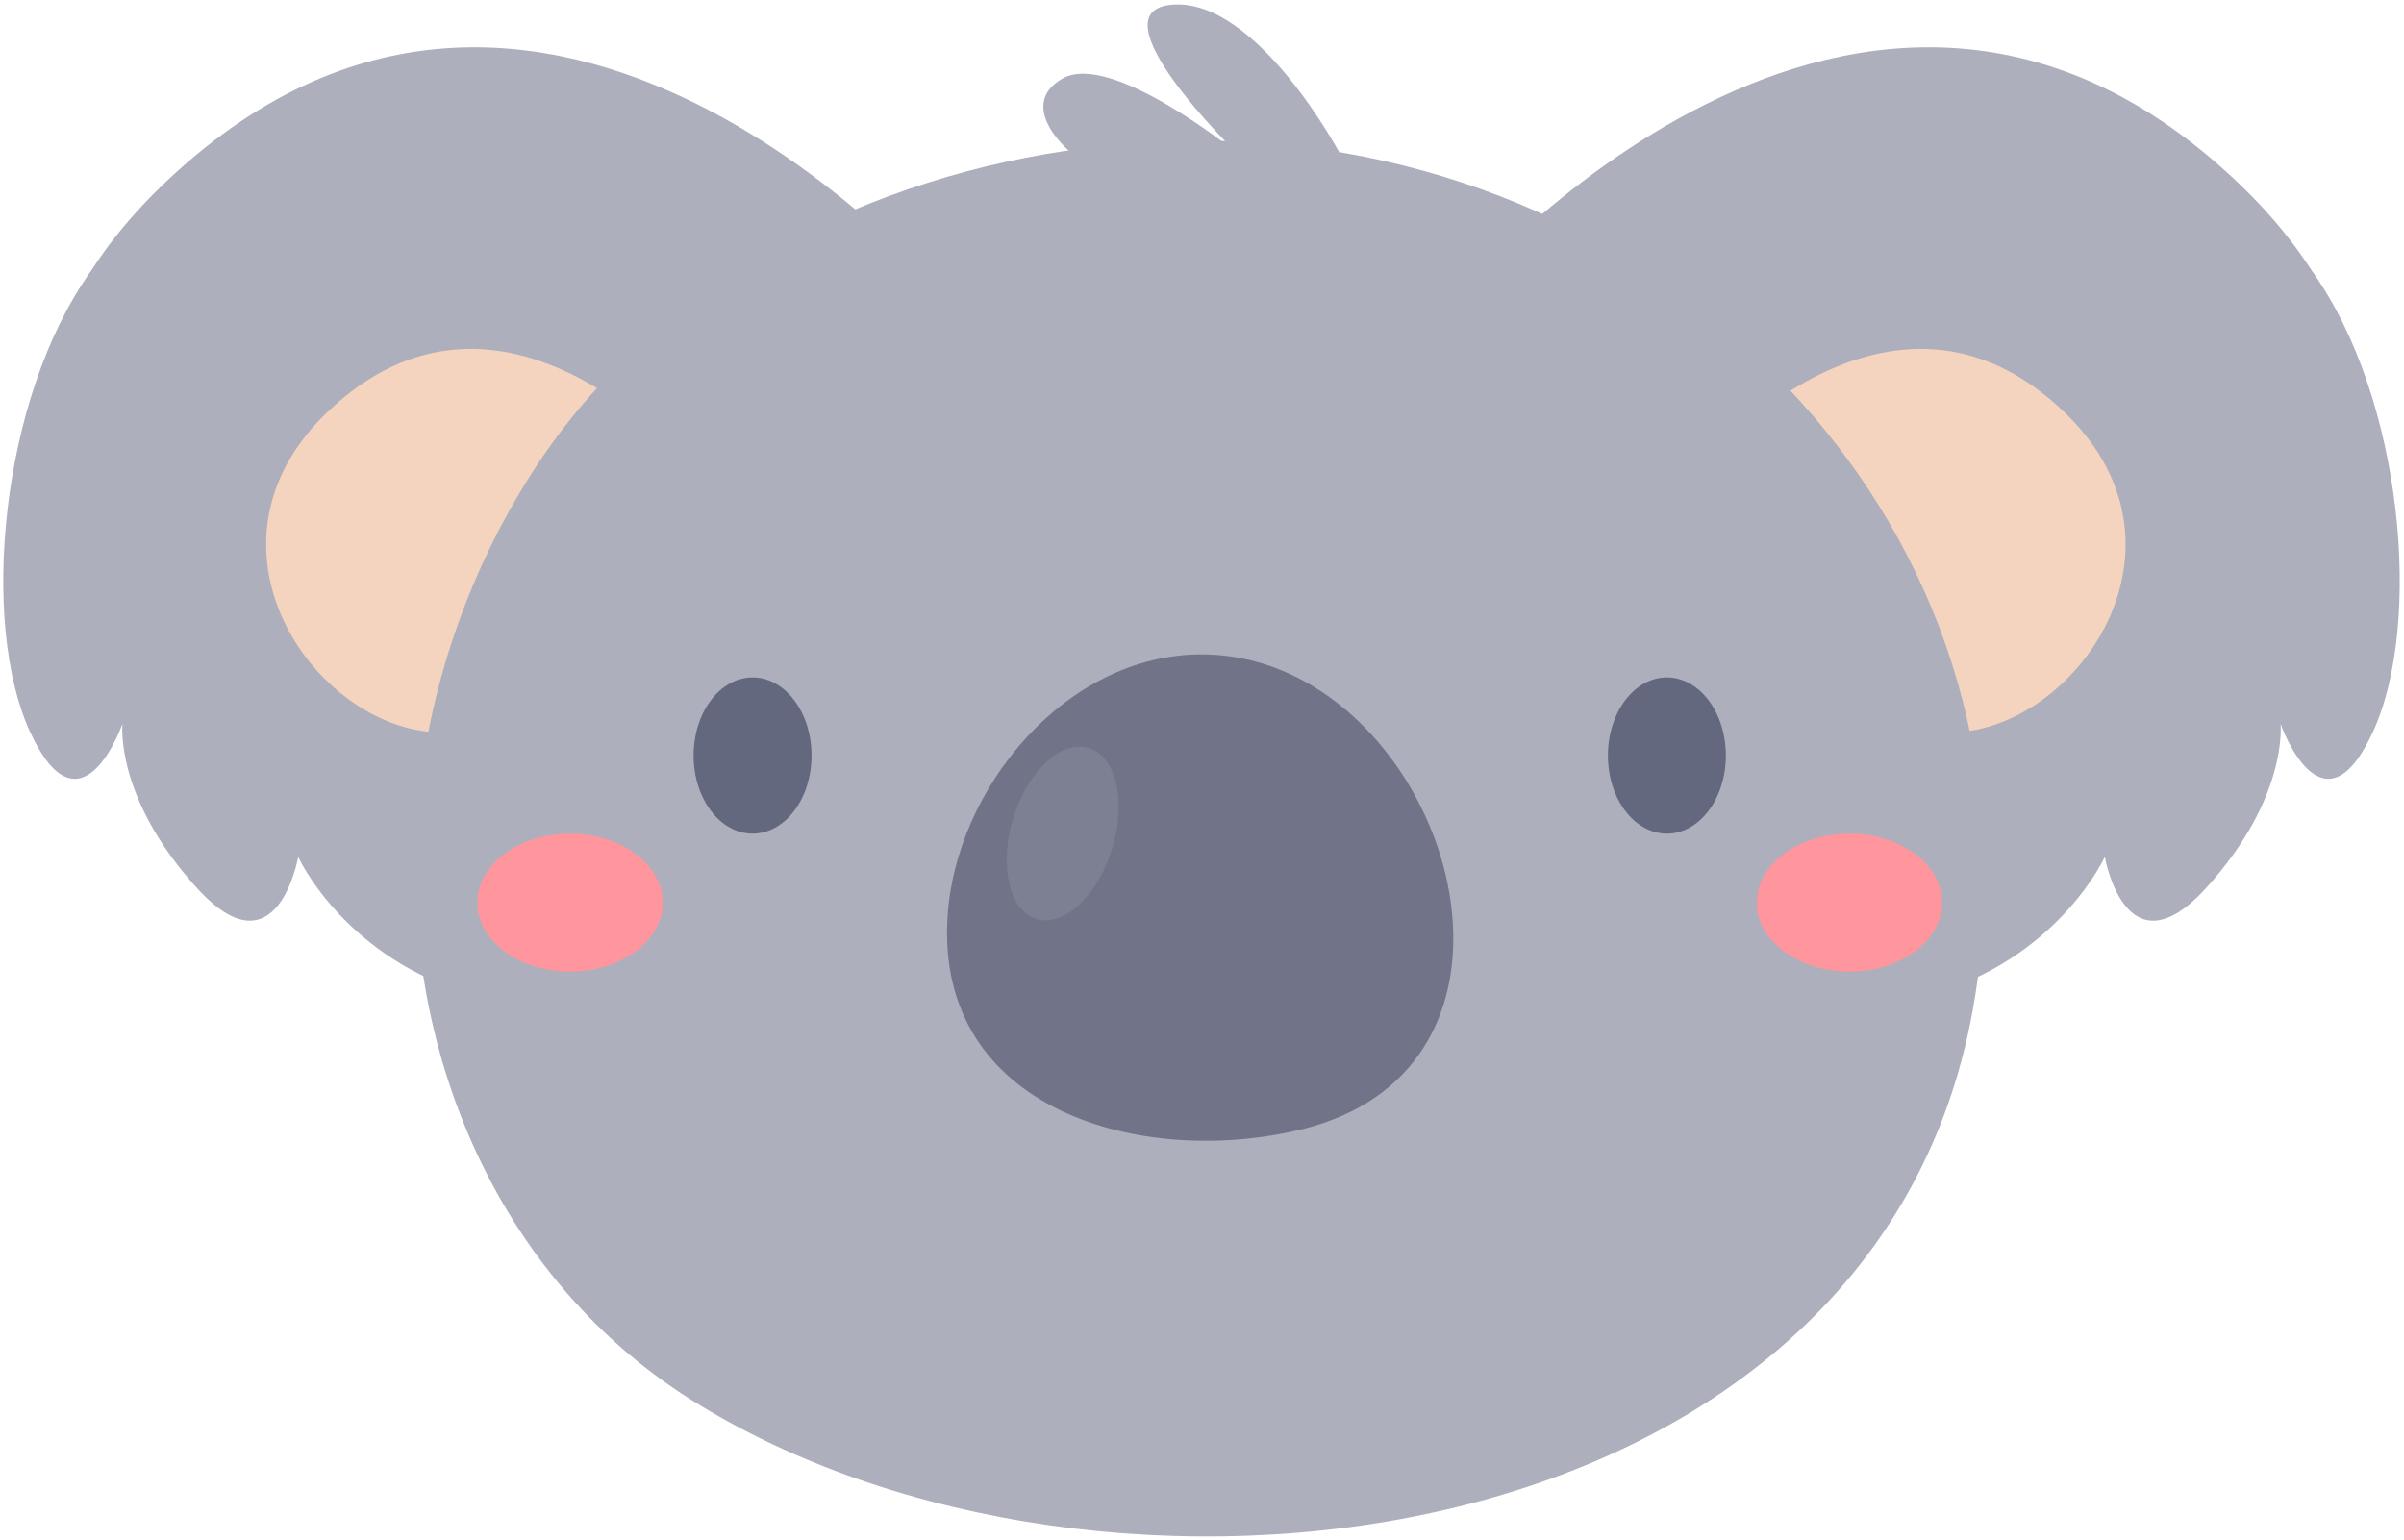 <svg width="362" height="232" viewBox="0 0 362 232" fill="none" xmlns="http://www.w3.org/2000/svg">
<path d="M13.64 40.915C0.06 59.93 -3.07 93.905 4.57 110.335C12.21 126.765 18.44 109.03 18.44 109.03C18.44 109.03 17.22 120.105 29.68 133.79C41.78 147.08 44.9 129.07 44.9 129.07C44.9 129.07 51.42 143.45 69.555 149.36C87.685 155.27 68.415 122.1 68.415 122.1C68.415 122.1 11.27 90.26 13.64 40.915Z" fill="#ADAFBC"/>
<path d="M142.61 44.915C142.61 44.915 81.525 -27.55 24.13 28.205C-29.035 79.85 38.28 153.42 82.47 126.89C126.66 100.36 142.61 44.915 142.61 44.915Z" fill="#ADAFBC"/>
<path d="M103.69 69.975C103.69 69.975 75.54 36.575 49.085 62.275C24.585 86.075 55.605 119.985 75.975 107.755C96.34 95.525 103.69 69.975 103.69 69.975Z" fill="#F4D4BE"/>
<path d="M348.21 40.915C361.79 59.93 364.92 93.905 357.28 110.335C349.64 126.765 343.41 109.03 343.41 109.03C343.41 109.03 344.63 120.105 332.17 133.79C320.07 147.08 316.95 129.07 316.95 129.07C316.95 129.07 310.43 143.45 292.295 149.36C274.16 155.27 293.435 122.1 293.435 122.1C293.435 122.1 350.58 90.26 348.21 40.915Z" fill="#ADAFBC"/>
<path d="M219.24 44.915C219.24 44.915 280.325 -27.55 337.72 28.205C390.885 79.85 323.57 153.42 279.38 126.89C235.19 100.36 219.24 44.915 219.24 44.915Z" fill="#ADAFBC"/>
<path d="M256.455 69.975C256.455 69.975 284.605 36.575 311.06 62.275C335.56 86.075 304.54 119.985 284.17 107.755C263.805 95.525 256.455 69.975 256.455 69.975Z" fill="#F4D4BE"/>
<path d="M298.439 141.905C298.139 145.295 297.679 148.72 297.054 152.175C282.004 235.72 165.504 249.515 104.124 210.88C73.204 191.42 59.119 154.37 63.174 118.845C65.084 102.145 70.824 85.935 79.789 71.72C97.389 43.83 128.309 27.58 160.329 22.745C167.134 21.715 174.019 21.19 180.899 21.19C247.869 21.195 304.459 74.285 298.439 141.905Z" fill="#ADAFBC"/>
<path d="M251.004 125.57C255.908 125.57 259.884 120.303 259.884 113.805C259.884 107.307 255.908 102.04 251.004 102.04C246.1 102.04 242.124 107.307 242.124 113.805C242.124 120.303 246.1 125.57 251.004 125.57Z" fill="#63687E"/>
<path d="M278.494 146.35C286.204 146.35 292.454 141.698 292.454 135.96C292.454 130.222 286.204 125.57 278.494 125.57C270.784 125.57 264.534 130.222 264.534 135.96C264.534 141.698 270.784 146.35 278.494 146.35Z" fill="#FF959D"/>
<path d="M113.325 125.57C118.23 125.57 122.205 120.303 122.205 113.805C122.205 107.308 118.23 102.04 113.325 102.04C108.421 102.04 104.445 107.308 104.445 113.805C104.445 120.303 108.421 125.57 113.325 125.57Z" fill="#63687E"/>
<path d="M85.839 146.35C93.549 146.35 99.799 141.699 99.799 135.96C99.799 130.222 93.549 125.57 85.839 125.57C78.129 125.57 71.879 130.222 71.879 135.96C71.879 141.699 78.129 146.35 85.839 146.35Z" fill="#FF959D"/>
<path d="M218.664 144.935C217.509 156.46 210.619 166.56 195.909 170.135C172.009 175.945 140.804 167.275 142.689 138.015C143.939 118.6 160.569 98.57 180.924 98.57C204.074 98.57 220.754 124.085 218.664 144.935Z" fill="#717389"/>
<path d="M167.48 127.814C169.648 120.695 168.065 113.907 163.944 112.652C159.823 111.397 154.725 116.151 152.557 123.27C150.389 130.389 151.972 137.178 156.093 138.433C160.214 139.687 165.312 134.934 167.48 127.814Z" fill="#7D7F92"/>
<path d="M201.654 22.925C201.654 22.925 189.339 -0.07 176.719 0.69C164.104 1.45 186.129 22.925 186.129 22.925C186.129 22.925 167.394 7.715 160.054 11.8C152.714 15.88 160.309 24.235 169.419 28.035C178.539 31.83 201.654 22.925 201.654 22.925Z" fill="#ADAFBC"/>
</svg>
